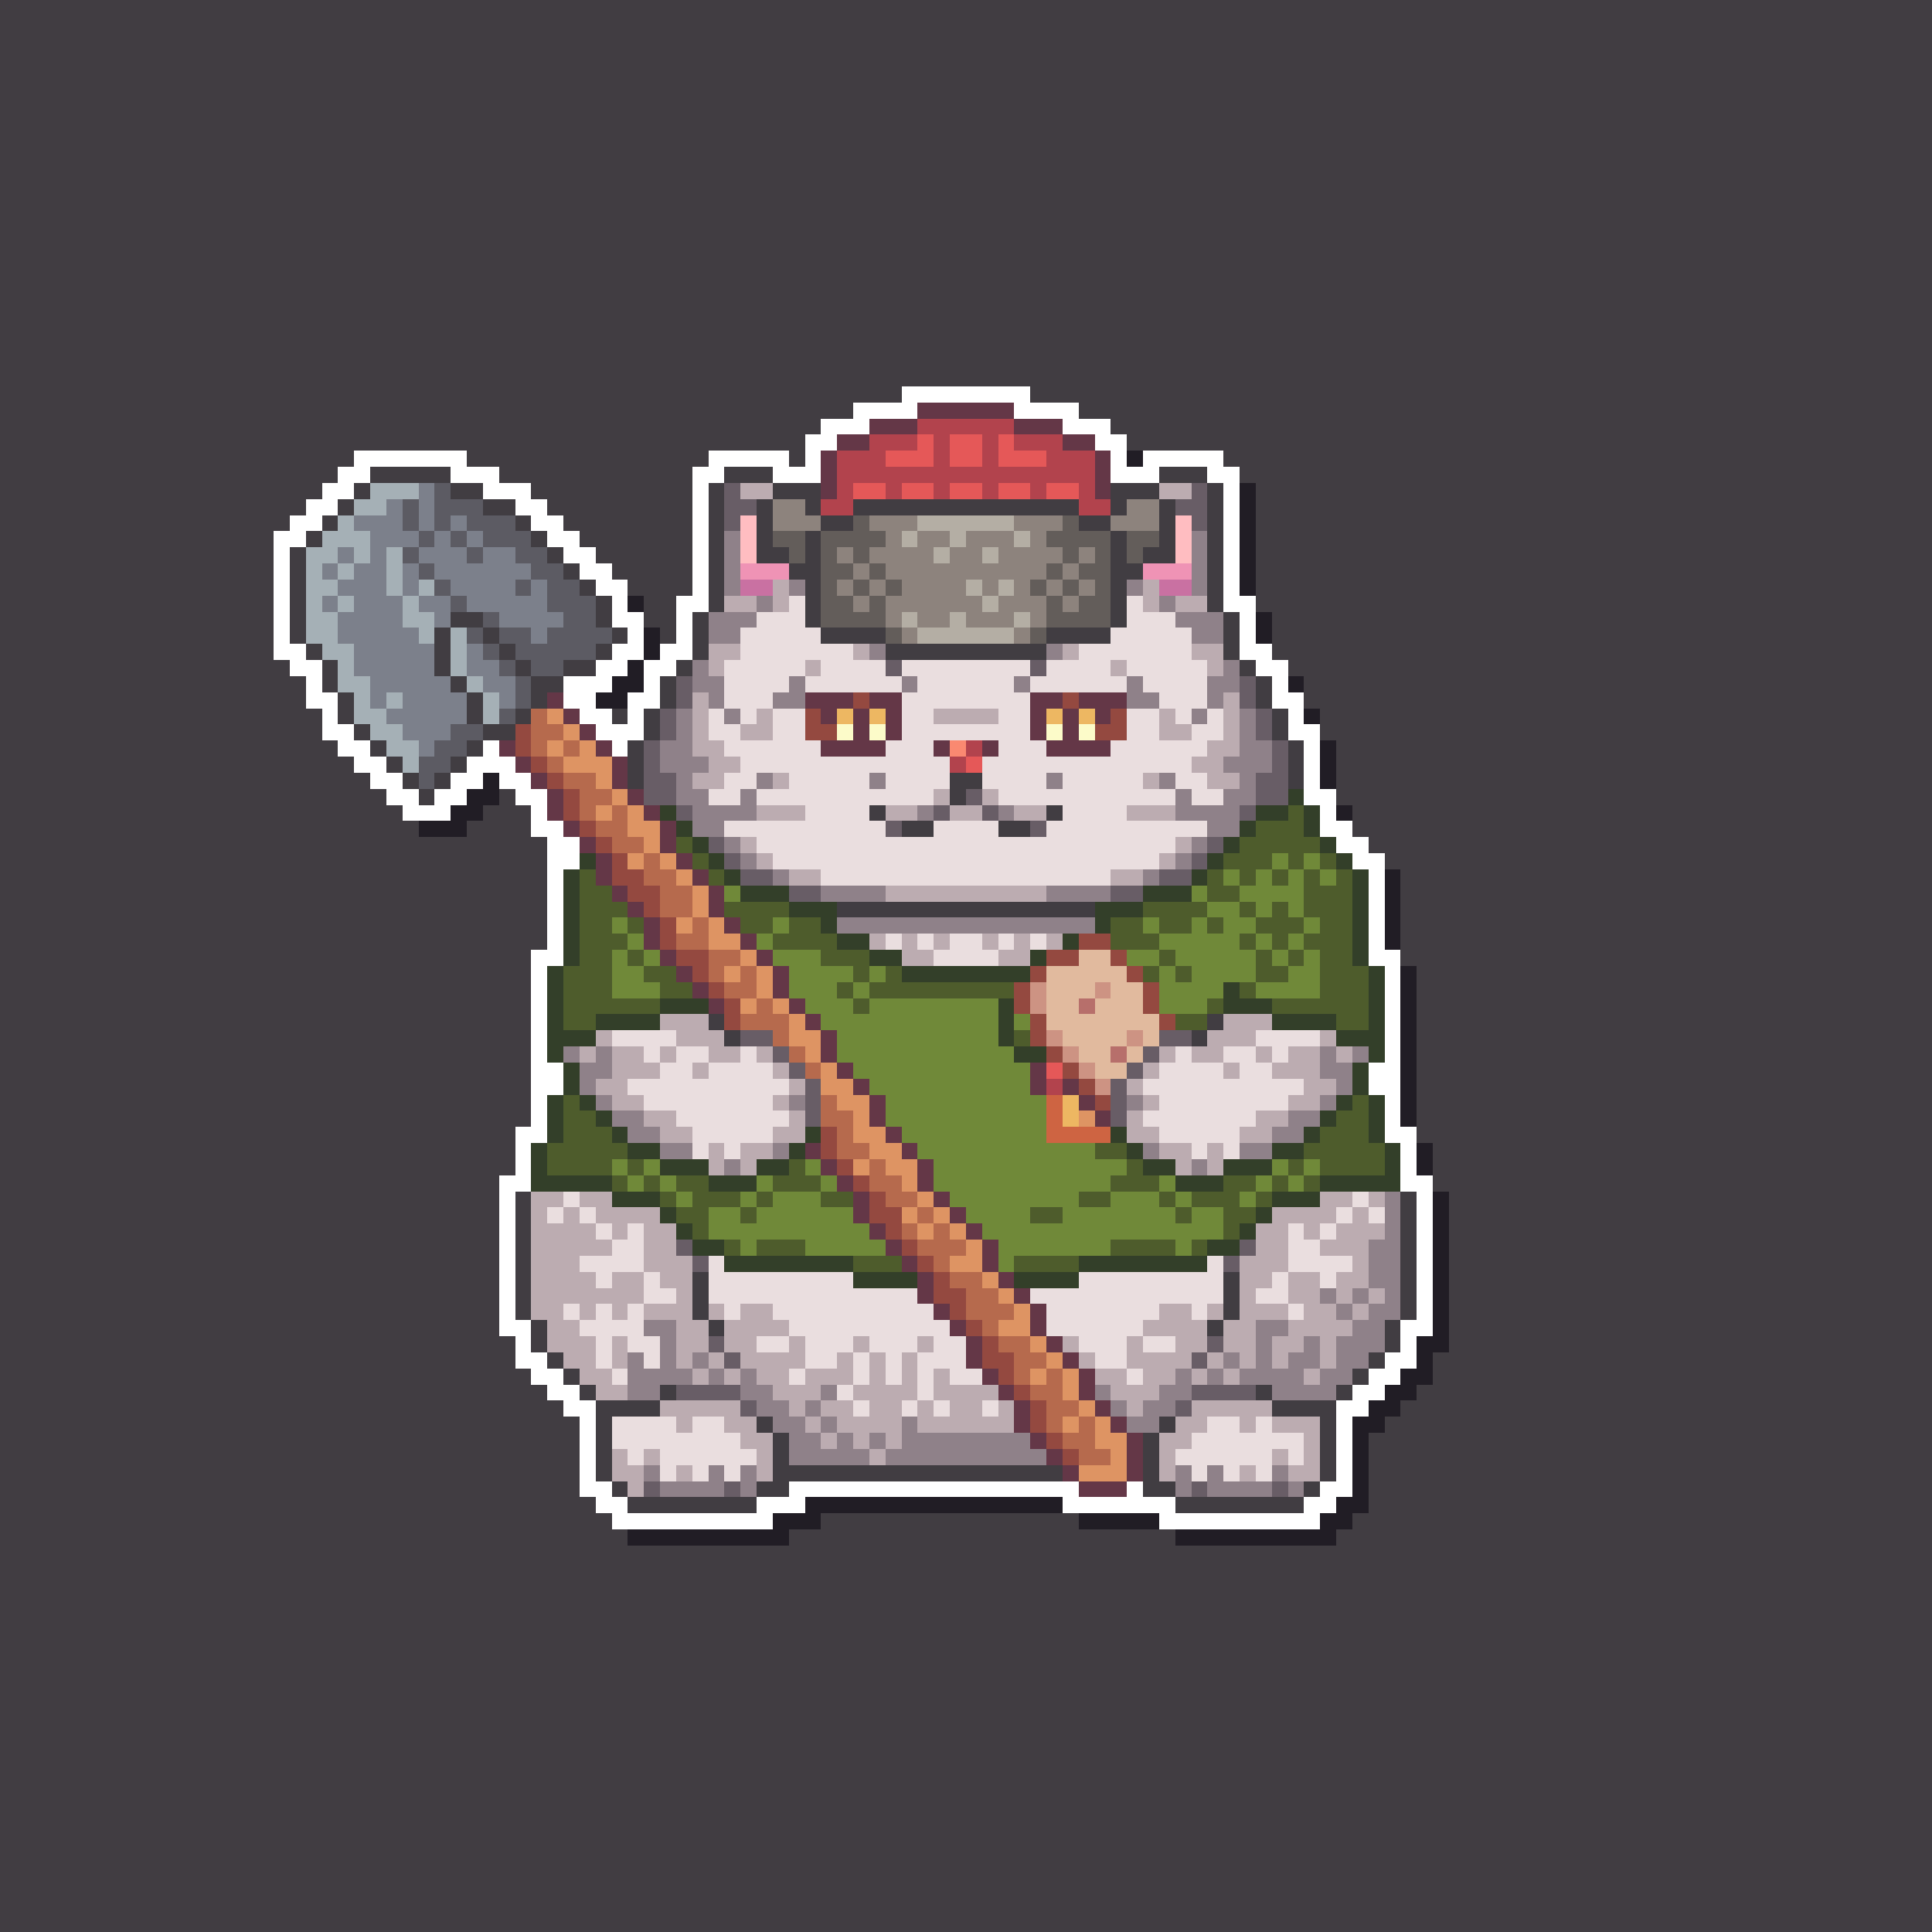 <svg xmlns="http://www.w3.org/2000/svg" shape-rendering="crispEdges" viewBox="0 -0.5 120 120" style="width:100%;height:100%;transform:translate3d(0,0,0);content-visibility:visible">
  <rect x="0" y="-0.5" width="120" height="120" fill="#333333" stroke="none"/>
  <path stroke="#413d42" d="M0,0 h120 M0,1 h120 M0,2 h120 M0,3 h120 M0,4 h120 M0,5 h120 
    M0,6 h120 M0,7 h120 M0,8 h120 M0,9 h120 M0,10 h120 M0,11 h120 M0,12 h120 M0,13 h120 
    M0,14 h120 M0,15 h120 M0,16 h120 M0,17 h120 M0,18 h120 M0,19 h120 M0,20 h120 
    M0,21 h120 M0,22 h120 M0,23 h120 M0,24 h56 M64,24 h56 M0,25 h53 M67,25 h53 
    M0,26 h51 M69,26 h51 M0,27 h50 M70,27 h50 M0,28 h22 M29,28 h15 M49,28 h1 M76,28 h44 
    M0,29 h21 M23,29 h5 M31,29 h12 M45,29 h3 M72,29 h3 M77,29 h43 M0,30 h20 M22,30 h1 
    M28,30 h2 M33,30 h10 M44,30 h1 M48,30 h3 M69,30 h3 M75,30 h1 M78,30 h42 M0,31 h19 
    M21,31 h1 M30,31 h2 M34,31 h9 M44,31 h1 M47,31 h1 M50,31 h1 M53,31 h14 M69,31 h1 
    M72,31 h1 M75,31 h1 M78,31 h42 M0,32 h18 M20,32 h1 M32,32 h1 M35,32 h8 M44,32 h1 
    M47,32 h1 M51,32 h2 M67,32 h2 M72,32 h1 M75,32 h1 M78,32 h42 M0,33 h17 M19,33 h1 
    M33,33 h1 M36,33 h7 M44,33 h1 M47,33 h1 M50,33 h1 M69,33 h1 M72,33 h1 M75,33 h1 
    M78,33 h42 M0,34 h17 M18,34 h1 M34,34 h1 M37,34 h6 M44,34 h1 M47,34 h2 M50,34 h1 
    M69,34 h1 M71,34 h2 M75,34 h1 M78,34 h42 M0,35 h17 M18,35 h1 M35,35 h1 M38,35 h5 
    M44,35 h1 M49,35 h2 M69,35 h2 M75,35 h1 M78,35 h42 M0,36 h17 M18,36 h1 M36,36 h1 
    M39,36 h4 M44,36 h1 M50,36 h1 M69,36 h1 M75,36 h1 M78,36 h42 M0,37 h17 M18,37 h1 
    M37,37 h1 M40,37 h2 M44,37 h1 M50,37 h1 M69,37 h1 M75,37 h1 M78,37 h42 M0,38 h17 
    M18,38 h1 M28,38 h2 M37,38 h1 M40,38 h2 M43,38 h1 M50,38 h1 M69,38 h1 M76,38 h1 
    M79,38 h41 M0,39 h17 M18,39 h1 M27,39 h1 M30,39 h1 M38,39 h1 M41,39 h1 M43,39 h1 
    M51,39 h4 M65,39 h4 M76,39 h1 M79,39 h41 M0,40 h17 M19,40 h1 M27,40 h1 M31,40 h1 
    M37,40 h1 M43,40 h1 M55,40 h10 M76,40 h1 M79,40 h41 M0,41 h18 M20,41 h1 M27,41 h1 
    M32,41 h1 M35,41 h2 M42,41 h1 M77,41 h1 M80,41 h40 M0,42 h19 M20,42 h1 M28,42 h1 
    M33,42 h2 M41,42 h1 M78,42 h1 M81,42 h39 M0,43 h19 M21,43 h1 M29,43 h1 M33,43 h1 
    M41,43 h1 M78,43 h1 M81,43 h39 M0,44 h20 M21,44 h1 M29,44 h1 M32,44 h1 M38,44 h1 
    M40,44 h1 M79,44 h1 M82,44 h38 M0,45 h20 M22,45 h1 M30,45 h2 M40,45 h1 M79,45 h1 
    M82,45 h38 M0,46 h21 M23,46 h1 M29,46 h1 M39,46 h1 M80,46 h1 M83,46 h37 M0,47 h22 
    M24,47 h1 M28,47 h1 M39,47 h1 M80,47 h1 M83,47 h37 M0,48 h23 M25,48 h1 M27,48 h1 
    M39,48 h1 M59,48 h2 M80,48 h1 M83,48 h37 M0,49 h24 M26,49 h1 M31,49 h1 M59,49 h1 
    M83,49 h37 M0,50 h25 M30,50 h3 M54,50 h1 M65,50 h1 M84,50 h36 M0,51 h26 M29,51 h4 
    M56,51 h2 M62,51 h2 M84,51 h36 M0,52 h34 M85,52 h35 M0,53 h34 M86,53 h34 M0,54 h34 
    M87,54 h33 M0,55 h34 M87,55 h33 M0,56 h34 M52,56 h16 M87,56 h33 M0,57 h34 M87,57 h33 
    M0,58 h34 M87,58 h33 M0,59 h33 M87,59 h33 M0,60 h33 M88,60 h32 M0,61 h33 M88,61 h32 
    M0,62 h33 M88,62 h32 M0,63 h33 M44,63 h1 M75,63 h1 M88,63 h32 M0,64 h33 M45,64 h1 
    M74,64 h1 M88,64 h32 M0,65 h33 M88,65 h32 M0,66 h33 M88,66 h32 M0,67 h33 M88,67 h32 
    M0,68 h33 M88,68 h32 M0,69 h33 M88,69 h32 M0,70 h32 M88,70 h32 M0,71 h32 M89,71 h31 
    M0,72 h32 M89,72 h31 M0,73 h31 M89,73 h31 M0,74 h31 M32,74 h1 M87,74 h1 M90,74 h30 
    M0,75 h31 M32,75 h1 M87,75 h1 M90,75 h30 M0,76 h31 M32,76 h1 M87,76 h1 M90,76 h30 
    M0,77 h31 M32,77 h1 M87,77 h1 M90,77 h30 M0,78 h31 M32,78 h1 M87,78 h1 M90,78 h30 
    M0,79 h31 M32,79 h1 M43,79 h1 M76,79 h1 M87,79 h1 M90,79 h30 M0,80 h31 M32,80 h1 
    M43,80 h1 M76,80 h1 M87,80 h1 M90,80 h30 M0,81 h31 M32,81 h1 M43,81 h1 M76,81 h1 
    M87,81 h1 M90,81 h30 M0,82 h31 M33,82 h1 M44,82 h1 M75,82 h1 M86,82 h1 M90,82 h30 
    M0,83 h32 M33,83 h1 M86,83 h1 M90,83 h30 M0,84 h32 M34,84 h1 M85,84 h1 M89,84 h31 
    M0,85 h33 M35,85 h1 M84,85 h1 M89,85 h31 M0,86 h34 M36,86 h1 M41,86 h1 M78,86 h1 
    M83,86 h1 M88,86 h32 M0,87 h35 M37,87 h4 M79,87 h4 M87,87 h33 M0,88 h36 M37,88 h1 
    M47,88 h1 M72,88 h1 M82,88 h1 M86,88 h34 M0,89 h36 M37,89 h1 M48,89 h1 M71,89 h1 
    M82,89 h1 M85,89 h35 M0,90 h36 M37,90 h1 M48,90 h1 M71,90 h1 M82,90 h1 M85,90 h35 
    M0,91 h36 M37,91 h1 M48,91 h18 M71,91 h1 M82,91 h1 M85,91 h35 M0,92 h36 M38,92 h1 
    M47,92 h2 M71,92 h2 M81,92 h1 M85,92 h35 M0,93 h37 M39,93 h8 M73,93 h8 M85,93 h35 
    M0,94 h38 M51,94 h16 M84,94 h36 M0,95 h39 M49,95 h24 M83,95 h37 M0,96 h120 
    M0,97 h120 M0,98 h120 M0,99 h120 M0,100 h120 M0,101 h120 M0,102 h120 M0,103 h120 
    M0,104 h120 M0,105 h120 M0,106 h120 M0,107 h120 M0,108 h120 M0,109 h120 M0,110 h120 
    M0,111 h120 M0,112 h120 M0,113 h120 M0,114 h120 M0,115 h120 M0,116 h120 M0,117 h120 
    M0,118 h120 M0,119 h120"/>
  <path stroke="#ffffff" d="M56,24 h8 M53,25 h4 M63,25 h4 M51,26 h3 M66,26 h3 M50,27 h2 
    M68,27 h2 M22,28 h7 M44,28 h5 M50,28 h1 M69,28 h1 M71,28 h5 M21,29 h2 M28,29 h3 
    M43,29 h2 M48,29 h3 M69,29 h3 M75,29 h2 M20,30 h2 M30,30 h3 M43,30 h1 M76,30 h1 
    M19,31 h2 M32,31 h2 M43,31 h1 M76,31 h1 M18,32 h2 M33,32 h2 M43,32 h1 M76,32 h1 
    M17,33 h2 M34,33 h2 M43,33 h1 M76,33 h1 M17,34 h1 M35,34 h2 M43,34 h1 M76,34 h1 
    M17,35 h1 M36,35 h2 M43,35 h1 M76,35 h1 M17,36 h1 M37,36 h2 M43,36 h1 M76,36 h1 
    M17,37 h1 M38,37 h1 M42,37 h2 M76,37 h2 M17,38 h1 M38,38 h2 M42,38 h1 M77,38 h1 
    M17,39 h1 M39,39 h1 M42,39 h1 M77,39 h1 M17,40 h2 M38,40 h2 M41,40 h2 M77,40 h2 
    M18,41 h2 M37,41 h2 M40,41 h2 M78,41 h2 M19,42 h1 M35,42 h3 M40,42 h1 M79,42 h1 
    M19,43 h2 M35,43 h2 M39,43 h2 M79,43 h2 M20,44 h1 M36,44 h2 M39,44 h1 M80,44 h1 
    M20,45 h2 M37,45 h3 M80,45 h2 M21,46 h2 M30,46 h1 M38,46 h1 M81,46 h1 M22,47 h2 
    M29,47 h3 M81,47 h1 M23,48 h2 M28,48 h2 M31,48 h2 M81,48 h1 M24,49 h2 M27,49 h2 
    M32,49 h2 M81,49 h2 M25,50 h3 M33,50 h1 M82,50 h1 M33,51 h2 M82,51 h2 M34,52 h2 
    M83,52 h2 M34,53 h2 M84,53 h2 M34,54 h1 M85,54 h1 M34,55 h1 M85,55 h1 M34,56 h1 
    M85,56 h1 M34,57 h1 M85,57 h1 M34,58 h1 M85,58 h1 M33,59 h2 M85,59 h2 M33,60 h1 
    M86,60 h1 M33,61 h1 M86,61 h1 M33,62 h1 M86,62 h1 M33,63 h1 M86,63 h1 M33,64 h1 
    M86,64 h1 M33,65 h1 M86,65 h1 M33,66 h2 M85,66 h2 M33,67 h2 M85,67 h2 M33,68 h1 
    M86,68 h1 M33,69 h1 M86,69 h1 M32,70 h2 M86,70 h2 M32,71 h1 M87,71 h1 M32,72 h1 
    M87,72 h1 M31,73 h2 M87,73 h2 M31,74 h1 M88,74 h1 M31,75 h1 M88,75 h1 M31,76 h1 
    M88,76 h1 M31,77 h1 M88,77 h1 M31,78 h1 M88,78 h1 M31,79 h1 M88,79 h1 M31,80 h1 
    M88,80 h1 M31,81 h1 M88,81 h1 M31,82 h2 M87,82 h2 M32,83 h1 M87,83 h1 M32,84 h2 
    M86,84 h2 M33,85 h2 M85,85 h2 M34,86 h2 M84,86 h2 M35,87 h2 M83,87 h2 M36,88 h1 
    M83,88 h1 M36,89 h1 M83,89 h1 M36,90 h1 M83,90 h1 M36,91 h1 M83,91 h1 M36,92 h2 
    M49,92 h18 M70,92 h1 M82,92 h2 M37,93 h2 M47,93 h3 M66,93 h7 M81,93 h2 M38,94 h10 
    M72,94 h10"/>
  <path stroke="#643747" d="M57,25 h6 M54,26 h3 M63,26 h3 M52,27 h2 M66,27 h2 M51,28 h1 
    M68,28 h1 M51,29 h1 M68,29 h1 M51,30 h1 M68,30 h1 M34,43 h1 M50,43 h3 M54,43 h2 
    M64,43 h2 M67,43 h3 M35,44 h1 M51,44 h1 M53,44 h1 M55,44 h1 M64,44 h1 M66,44 h1 
    M68,44 h1 M36,45 h1 M53,45 h1 M55,45 h1 M64,45 h1 M66,45 h1 M31,46 h1 M37,46 h1 
    M51,46 h4 M58,46 h1 M61,46 h1 M65,46 h4 M32,47 h1 M38,47 h1 M33,48 h1 M38,48 h1 
    M34,49 h1 M39,49 h1 M34,50 h1 M40,50 h1 M35,51 h1 M41,51 h1 M36,52 h1 M41,52 h1 
    M37,53 h1 M42,53 h1 M37,54 h1 M43,54 h1 M38,55 h1 M44,55 h1 M39,56 h1 M44,56 h1 
    M40,57 h1 M45,57 h1 M40,58 h1 M46,58 h1 M41,59 h1 M47,59 h1 M42,60 h1 M48,60 h1 
    M43,61 h1 M48,61 h1 M44,62 h1 M49,62 h1 M50,63 h1 M51,64 h1 M51,65 h1 M52,66 h1 
    M64,66 h1 M53,67 h1 M64,67 h1 M66,67 h1 M54,68 h1 M67,68 h1 M54,69 h1 M68,69 h1 
    M55,70 h1 M50,71 h1 M56,71 h1 M51,72 h1 M57,72 h1 M52,73 h1 M57,73 h1 M53,74 h1 
    M58,74 h1 M53,75 h1 M59,75 h1 M54,76 h1 M60,76 h1 M55,77 h1 M61,77 h1 M56,78 h1 
    M61,78 h1 M57,79 h1 M62,79 h1 M57,80 h1 M63,80 h1 M58,81 h1 M64,81 h1 M59,82 h1 
    M64,82 h1 M60,83 h1 M65,83 h1 M60,84 h1 M66,84 h1 M61,85 h1 M67,85 h1 M62,86 h1 
    M67,86 h1 M63,87 h1 M68,87 h1 M63,88 h1 M69,88 h1 M64,89 h1 M70,89 h1 M65,90 h1 
    M70,90 h1 M66,91 h1 M70,91 h1 M67,92 h3"/>
  <path stroke="#b2434d" d="M57,26 h6 M54,27 h3 M58,27 h1 M61,27 h1 M63,27 h3 M52,28 h3 
    M58,28 h1 M61,28 h1 M65,28 h3 M52,29 h16 M52,30 h1 M55,30 h1 M58,30 h1 M61,30 h1 
    M64,30 h1 M67,30 h1 M51,31 h2 M67,31 h2 M60,46 h1 M59,47 h1 M65,67 h1"/>
  <path stroke="#e55858" d="M57,27 h1 M59,27 h2 M62,27 h1 M55,28 h3 M59,28 h2 M62,28 h3 
    M53,30 h2 M56,30 h2 M59,30 h2 M62,30 h2 M65,30 h2 M60,47 h1 M65,66 h1"/>
  <path stroke="#211d25" d="M70,28 h1 M77,30 h1 M77,31 h1 M77,32 h1 M77,33 h1 M77,34 h1 
    M77,35 h1 M77,36 h1 M39,37 h1 M78,38 h1 M40,39 h1 M78,39 h1 M40,40 h1 M39,41 h1 
    M38,42 h2 M80,42 h1 M37,43 h2 M81,44 h1 M82,46 h1 M82,47 h1 M30,48 h1 M82,48 h1 
    M29,49 h2 M28,50 h2 M83,50 h1 M26,51 h3 M86,54 h1 M86,55 h1 M86,56 h1 M86,57 h1 
    M86,58 h1 M87,60 h1 M87,61 h1 M87,62 h1 M87,63 h1 M87,64 h1 M87,65 h1 M87,66 h1 
    M87,67 h1 M87,68 h1 M87,69 h1 M88,71 h1 M88,72 h1 M89,74 h1 M89,75 h1 M89,76 h1 
    M89,77 h1 M89,78 h1 M89,79 h1 M89,80 h1 M89,81 h1 M89,82 h1 M88,83 h2 M88,84 h1 
    M87,85 h2 M86,86 h2 M85,87 h2 M84,88 h2 M84,89 h1 M84,90 h1 M84,91 h1 M84,92 h1 
    M50,93 h16 M83,93 h2 M48,94 h3 M67,94 h5 M82,94 h2 M39,95 h10 M73,95 h10"/>
  <path stroke="#a5b0b6" d="M23,30 h3 M22,31 h2 M21,32 h1 M20,33 h3 M19,34 h2 M22,34 h1 
    M24,34 h1 M19,35 h1 M21,35 h1 M24,35 h1 M19,36 h2 M24,36 h1 M26,36 h1 M19,37 h1 
    M21,37 h1 M25,37 h1 M19,38 h2 M25,38 h2 M19,39 h2 M26,39 h1 M28,39 h1 M20,40 h2 
    M28,40 h1 M21,41 h1 M28,41 h1 M21,42 h2 M29,42 h1 M22,43 h1 M24,43 h1 M30,43 h1 
    M22,44 h2 M30,44 h1 M23,45 h2 M24,46 h2 M25,47 h1"/>
  <path stroke="#7c808b" d="M26,30 h1 M24,31 h1 M26,31 h1 M22,32 h3 M26,32 h1 M28,32 h1 
    M23,33 h3 M27,33 h1 M29,33 h1 M21,34 h1 M23,34 h1 M26,34 h3 M30,34 h2 M20,35 h1 
    M22,35 h2 M25,35 h1 M27,35 h6 M21,36 h3 M25,36 h1 M28,36 h4 M33,36 h1 M20,37 h1 
    M22,37 h3 M26,37 h2 M29,37 h5 M21,38 h4 M27,38 h1 M31,38 h4 M21,39 h5 M33,39 h1 
    M22,40 h5 M29,40 h1 M22,41 h5 M29,41 h2 M23,42 h5 M30,42 h2 M23,43 h1 M25,43 h4 
    M31,43 h1 M24,44 h5 M25,45 h3 M26,46 h1"/>
  <path stroke="#5c5b63" d="M27,30 h1 M25,31 h1 M27,31 h3 M25,32 h1 M27,32 h1 M29,32 h3 
    M26,33 h1 M28,33 h1 M30,33 h3 M25,34 h1 M29,34 h1 M32,34 h2 M26,35 h1 M33,35 h2 
    M27,36 h1 M32,36 h1 M34,36 h2 M28,37 h1 M34,37 h3 M30,38 h1 M35,38 h2 M29,39 h1 
    M31,39 h2 M34,39 h4 M30,40 h1 M32,40 h5 M31,41 h1 M33,41 h2 M32,42 h1 M32,43 h1 
    M31,44 h1 M28,45 h2 M27,46 h2 M26,47 h2 M26,48 h1"/>
  <path stroke="#685d66" d="M45,30 h1 M74,30 h1 M45,31 h2 M73,31 h2 M45,32 h1 M74,32 h1 
    M55,41 h1 M64,41 h1 M42,42 h1 M77,42 h1 M42,43 h1 M77,43 h1 M41,44 h1 M78,44 h1 
    M41,45 h1 M78,45 h1 M40,46 h1 M79,46 h1 M40,47 h1 M79,47 h1 M40,48 h2 M78,48 h2 
    M40,49 h2 M60,49 h1 M78,49 h2 M42,50 h1 M58,50 h1 M61,50 h1 M77,50 h1 M55,51 h1 
    M64,51 h1 M44,52 h1 M75,52 h1 M45,53 h1 M74,53 h1 M46,54 h2 M72,54 h2 M49,55 h2 
    M69,55 h2 M46,64 h2 M72,64 h2 M48,65 h1 M71,65 h1 M49,66 h1 M70,66 h1 M50,67 h1 
    M69,67 h1 M50,68 h1 M69,68 h1 M50,69 h1 M69,69 h1 M42,77 h1 M77,77 h1 M43,78 h1 
    M76,78 h1 M44,83 h1 M75,83 h1 M45,84 h1 M74,84 h1 M42,86 h4 M74,86 h4 M46,87 h1 
    M73,87 h1 M40,92 h1 M45,92 h1 M74,92 h1 M79,92 h1"/>
  <path stroke="#bcacb1" d="M46,30 h2 M72,30 h2 M48,36 h1 M71,36 h1 M45,37 h2 M48,37 h1 
    M71,37 h1 M73,37 h2 M44,40 h2 M53,40 h1 M66,40 h1 M74,40 h2 M44,41 h1 M50,41 h1 
    M69,41 h1 M75,41 h1 M43,43 h1 M76,43 h1 M43,44 h1 M47,44 h1 M58,44 h4 M72,44 h1 
    M76,44 h1 M43,45 h1 M46,45 h2 M72,45 h2 M76,45 h1 M43,46 h2 M75,46 h2 M44,47 h2 
    M74,47 h2 M43,48 h2 M48,48 h1 M71,48 h1 M75,48 h2 M58,49 h1 M61,49 h1 M47,50 h3 
    M55,50 h2 M59,50 h2 M63,50 h2 M70,50 h3 M46,52 h1 M73,52 h1 M47,53 h1 M72,53 h1 
    M49,54 h2 M69,54 h2 M55,55 h10 M54,58 h1 M56,58 h1 M58,58 h1 M61,58 h1 M63,58 h1 
    M65,58 h1 M56,59 h2 M62,59 h2 M41,63 h3 M76,63 h3 M37,64 h1 M42,64 h3 M75,64 h3 
    M82,64 h1 M36,65 h1 M38,65 h2 M41,65 h1 M44,65 h2 M47,65 h1 M72,65 h1 M74,65 h2 
    M78,65 h1 M80,65 h2 M83,65 h1 M38,66 h3 M43,66 h1 M48,66 h1 M71,66 h1 M76,66 h1 
    M79,66 h3 M37,67 h2 M49,67 h1 M70,67 h1 M81,67 h2 M38,68 h2 M48,68 h1 M71,68 h1 
    M80,68 h2 M40,69 h2 M49,69 h1 M70,69 h1 M78,69 h2 M41,70 h2 M48,70 h2 M70,70 h2 
    M77,70 h2 M44,71 h1 M46,71 h2 M72,71 h2 M75,71 h1 M44,72 h1 M46,72 h1 M73,72 h1 
    M75,72 h1 M33,74 h2 M36,74 h2 M82,74 h2 M85,74 h1 M33,75 h1 M35,75 h1 M37,75 h4 
    M79,75 h4 M84,75 h1 M33,76 h4 M38,76 h1 M40,76 h2 M78,76 h2 M81,76 h1 M83,76 h3 
    M33,77 h5 M40,77 h2 M78,77 h2 M82,77 h3 M33,78 h3 M40,78 h3 M77,78 h3 M84,78 h1 
    M33,79 h4 M38,79 h2 M41,79 h2 M77,79 h2 M80,79 h2 M83,79 h2 M33,80 h7 M42,80 h1 
    M77,80 h1 M80,80 h2 M83,80 h1 M85,80 h1 M33,81 h2 M36,81 h1 M38,81 h1 M40,81 h3 
    M44,81 h1 M46,81 h2 M72,81 h2 M75,81 h1 M77,81 h3 M81,81 h2 M84,81 h1 M34,82 h2 
    M42,82 h2 M45,82 h4 M71,82 h4 M76,82 h2 M80,82 h4 M34,83 h3 M38,83 h1 M42,83 h2 
    M45,83 h2 M49,83 h1 M53,83 h1 M57,83 h1 M66,83 h1 M70,83 h1 M73,83 h2 M76,83 h2 
    M79,83 h2 M82,83 h1 M35,84 h2 M38,84 h1 M42,84 h1 M44,84 h1 M46,84 h4 M52,84 h1 
    M54,84 h1 M56,84 h1 M67,84 h1 M70,84 h4 M75,84 h1 M77,84 h1 M79,84 h1 M82,84 h1 
    M36,85 h2 M43,85 h1 M45,85 h1 M47,85 h2 M50,85 h3 M54,85 h1 M56,85 h1 M58,85 h1 
    M68,85 h2 M71,85 h2 M74,85 h1 M76,85 h1 M81,85 h1 M37,86 h2 M48,86 h3 M53,86 h4 
    M58,86 h4 M69,86 h3 M41,87 h5 M49,87 h1 M51,87 h2 M54,87 h2 M57,87 h1 M59,87 h2 
    M62,87 h1 M70,87 h1 M74,87 h5 M42,88 h1 M45,88 h2 M50,88 h1 M52,88 h4 M57,88 h6 
    M73,88 h2 M77,88 h1 M79,88 h3 M46,89 h2 M51,89 h1 M53,89 h1 M55,89 h1 M72,89 h2 
    M81,89 h1 M38,90 h1 M40,90 h1 M47,90 h1 M54,90 h1 M72,90 h1 M79,90 h1 M81,90 h1 
    M38,91 h2 M42,91 h1 M47,91 h1 M72,91 h1 M77,91 h1 M80,91 h2 M39,92 h1"/>
  <path stroke="#8d837d" d="M48,31 h2 M70,31 h2 M48,32 h3 M54,32 h3 M63,32 h3 M69,32 h3 
    M55,33 h1 M57,33 h2 M60,33 h3 M64,33 h1 M52,34 h1 M54,34 h4 M59,34 h2 M62,34 h4 
    M67,34 h1 M53,35 h1 M55,35 h10 M66,35 h1 M52,36 h1 M54,36 h1 M56,36 h4 M61,36 h1 
    M63,36 h1 M65,36 h1 M67,36 h1 M53,37 h1 M55,37 h6 M62,37 h3 M66,37 h1 M55,38 h1 
    M57,38 h2 M60,38 h3 M64,38 h1 M56,39 h1 M63,39 h1"/>
  <path stroke="#ffbdc1" d="M46,32 h1 M73,32 h1 M46,33 h1 M73,33 h1 M46,34 h1 M73,34 h1"/>
  <path stroke="#635d5a" d="M53,32 h1 M66,32 h1 M48,33 h2 M51,33 h4 M65,33 h4 M70,33 h2 
    M49,34 h1 M51,34 h1 M53,34 h1 M66,34 h1 M68,34 h1 M70,34 h1 M51,35 h2 M54,35 h1 
    M65,35 h1 M67,35 h2 M51,36 h1 M53,36 h1 M55,36 h1 M64,36 h1 M66,36 h1 M68,36 h1 
    M51,37 h2 M54,37 h1 M65,37 h1 M67,37 h2 M51,38 h4 M65,38 h4 M55,39 h1 M64,39 h1"/>
  <path stroke="#b4aea4" d="M57,32 h6 M56,33 h1 M59,33 h1 M63,33 h1 M58,34 h1 M61,34 h1 
    M60,36 h1 M62,36 h1 M61,37 h1 M56,38 h1 M59,38 h1 M63,38 h1 M57,39 h6"/>
  <path stroke="#8f8189" d="M45,33 h1 M74,33 h1 M45,34 h1 M74,34 h1 M45,35 h1 M74,35 h1 
    M45,36 h1 M49,36 h1 M70,36 h1 M74,36 h1 M47,37 h1 M72,37 h1 M44,38 h3 M73,38 h3 
    M44,39 h2 M74,39 h2 M54,40 h1 M65,40 h1 M43,41 h1 M76,41 h1 M43,42 h2 M49,42 h1 
    M56,42 h1 M63,42 h1 M70,42 h1 M75,42 h2 M44,43 h1 M48,43 h2 M70,43 h2 M75,43 h1 
    M42,44 h1 M45,44 h1 M74,44 h1 M77,44 h1 M42,45 h1 M77,45 h1 M41,46 h2 M77,46 h2 
    M41,47 h3 M76,47 h3 M42,48 h1 M47,48 h1 M54,48 h1 M65,48 h1 M72,48 h1 M77,48 h1 
    M42,49 h2 M46,49 h1 M73,49 h1 M76,49 h2 M43,50 h4 M57,50 h1 M62,50 h1 M73,50 h4 
    M43,51 h2 M75,51 h2 M45,52 h1 M74,52 h1 M46,53 h1 M73,53 h1 M48,54 h1 M71,54 h1 
    M51,55 h4 M65,55 h4 M52,57 h16 M35,65 h1 M37,65 h1 M82,65 h1 M84,65 h1 M36,66 h2 
    M82,66 h2 M36,67 h1 M83,67 h1 M37,68 h1 M49,68 h1 M70,68 h1 M82,68 h1 M38,69 h2 
    M80,69 h2 M39,70 h2 M79,70 h2 M41,71 h2 M48,71 h1 M71,71 h1 M77,71 h2 M45,72 h1 
    M74,72 h1 M86,74 h1 M86,75 h1 M86,76 h1 M85,77 h2 M85,78 h2 M85,79 h2 M82,80 h1 
    M84,80 h1 M86,80 h1 M83,81 h1 M85,81 h2 M40,82 h2 M78,82 h2 M84,82 h2 M41,83 h1 
    M78,83 h1 M81,83 h1 M83,83 h3 M39,84 h1 M41,84 h1 M43,84 h1 M76,84 h1 M78,84 h1 
    M80,84 h2 M83,84 h2 M39,85 h4 M44,85 h1 M46,85 h1 M73,85 h1 M75,85 h1 M77,85 h4 
    M82,85 h2 M39,86 h2 M46,86 h2 M51,86 h1 M68,86 h1 M72,86 h2 M79,86 h4 M47,87 h2 
    M50,87 h1 M69,87 h1 M71,87 h2 M48,88 h2 M51,88 h1 M56,88 h1 M70,88 h2 M49,89 h2 
    M52,89 h1 M54,89 h1 M56,89 h8 M49,90 h5 M55,90 h10 M40,91 h1 M44,91 h1 M46,91 h1 
    M73,91 h1 M75,91 h1 M79,91 h1 M41,92 h4 M46,92 h1 M73,92 h1 M75,92 h4 M80,92 h1"/>
  <path stroke="#ef93b5" d="M46,35 h3 M71,35 h3"/>
  <path stroke="#c971a2" d="M46,36 h2 M72,36 h2"/>
  <path stroke="#eadedf" d="M49,37 h1 M70,37 h1 M47,38 h3 M70,38 h3 M46,39 h5 M69,39 h5 
    M46,40 h7 M67,40 h7 M45,41 h5 M51,41 h4 M56,41 h8 M65,41 h4 M70,41 h5 M45,42 h4 
    M50,42 h6 M57,42 h6 M64,42 h6 M71,42 h4 M45,43 h3 M56,43 h8 M72,43 h3 M44,44 h1 
    M46,44 h1 M48,44 h2 M56,44 h2 M62,44 h2 M70,44 h2 M73,44 h1 M75,44 h1 M44,45 h2 
    M48,45 h2 M56,45 h8 M70,45 h2 M74,45 h2 M45,46 h6 M55,46 h3 M62,46 h3 M69,46 h6 
    M46,47 h13 M61,47 h13 M45,48 h2 M49,48 h5 M55,48 h4 M61,48 h4 M66,48 h5 M73,48 h2 
    M44,49 h2 M47,49 h11 M62,49 h11 M74,49 h2 M50,50 h4 M66,50 h4 M45,51 h10 M58,51 h4 
    M65,51 h10 M47,52 h26 M48,53 h24 M51,54 h18 M55,58 h1 M57,58 h1 M59,58 h2 M62,58 h1 
    M64,58 h1 M58,59 h4 M38,64 h4 M78,64 h4 M40,65 h1 M42,65 h2 M46,65 h1 M73,65 h1 
    M76,65 h2 M79,65 h1 M41,66 h2 M44,66 h4 M72,66 h4 M77,66 h2 M39,67 h10 M71,67 h10 
    M40,68 h8 M72,68 h8 M42,69 h7 M71,69 h7 M43,70 h5 M72,70 h5 M43,71 h1 M45,71 h1 
    M74,71 h1 M76,71 h1 M35,74 h1 M84,74 h1 M34,75 h1 M36,75 h1 M83,75 h1 M85,75 h1 
    M37,76 h1 M39,76 h1 M80,76 h1 M82,76 h1 M38,77 h2 M80,77 h2 M36,78 h4 M44,78 h1 
    M75,78 h1 M80,78 h4 M37,79 h1 M40,79 h1 M44,79 h9 M67,79 h9 M79,79 h1 M82,79 h1 
    M40,80 h2 M44,80 h13 M64,80 h12 M78,80 h2 M35,81 h1 M37,81 h1 M39,81 h1 M45,81 h1 
    M48,81 h10 M65,81 h7 M74,81 h1 M80,81 h1 M36,82 h4 M49,82 h10 M65,82 h6 M37,83 h1 
    M39,83 h2 M47,83 h2 M50,83 h3 M54,83 h3 M58,83 h2 M67,83 h3 M71,83 h2 M37,84 h1 
    M40,84 h1 M50,84 h2 M53,84 h1 M55,84 h1 M57,84 h3 M68,84 h2 M38,85 h1 M49,85 h1 
    M53,85 h1 M55,85 h1 M57,85 h1 M59,85 h2 M70,85 h1 M52,86 h1 M57,86 h1 M53,87 h1 
    M56,87 h1 M58,87 h1 M61,87 h1 M38,88 h4 M43,88 h2 M75,88 h2 M78,88 h1 M38,89 h8 
    M74,89 h7 M39,90 h1 M41,90 h6 M73,90 h6 M80,90 h1 M41,91 h1 M43,91 h1 M45,91 h1 
    M74,91 h1 M76,91 h1 M78,91 h1"/>
  <path stroke="#944940" d="M53,43 h1 M66,43 h1 M50,44 h1 M69,44 h1 M32,45 h1 M50,45 h2 
    M68,45 h2 M32,46 h1 M33,47 h1 M34,48 h1 M35,49 h1 M35,50 h1 M36,51 h1 M37,52 h1 
    M38,53 h1 M38,54 h2 M39,55 h2 M40,56 h1 M41,57 h1 M41,58 h1 M67,58 h2 M42,59 h2 
    M65,59 h2 M69,59 h1 M43,60 h1 M64,60 h1 M70,60 h1 M44,61 h1 M63,61 h1 M71,61 h1 
    M45,62 h1 M63,62 h1 M71,62 h1 M45,63 h1 M64,63 h1 M72,63 h1 M64,64 h1 M65,65 h1 
    M66,66 h1 M67,67 h1 M68,68 h1 M51,70 h1 M51,71 h1 M52,72 h1 M53,73 h1 M54,74 h1 
    M54,75 h2 M55,76 h1 M56,77 h1 M57,78 h1 M58,79 h1 M58,80 h2 M59,81 h1 M60,82 h1 
    M61,83 h1 M61,84 h2 M62,85 h1 M63,86 h1 M64,87 h1 M64,88 h1 M65,89 h1 M66,90 h1"/>
  <path stroke="#b66a4d" d="M33,44 h1 M33,45 h2 M33,46 h1 M35,46 h1 M34,47 h1 M35,48 h2 
    M36,49 h2 M36,50 h1 M38,50 h1 M37,51 h2 M38,52 h2 M40,53 h1 M40,54 h2 M41,55 h2 
    M41,56 h2 M43,57 h1 M42,58 h2 M44,59 h2 M44,60 h1 M46,60 h1 M45,61 h2 M47,62 h1 
    M46,63 h3 M48,64 h1 M49,65 h1 M50,66 h1 M51,68 h1 M51,69 h2 M52,70 h1 M52,71 h2 
    M54,72 h1 M54,73 h2 M55,74 h2 M57,75 h1 M56,76 h1 M58,76 h1 M57,77 h3 M58,78 h1 
    M59,79 h2 M60,80 h2 M60,81 h3 M61,82 h1 M62,83 h2 M63,84 h2 M63,85 h1 M65,85 h1 
    M64,86 h2 M65,87 h2 M65,88 h1 M67,88 h1 M66,89 h2 M67,90 h2"/>
  <path stroke="#de9463" d="M34,44 h1 M35,45 h1 M34,46 h1 M36,46 h1 M35,47 h3 M37,48 h1 
    M38,49 h1 M37,50 h1 M39,50 h1 M39,51 h2 M40,52 h1 M39,53 h1 M41,53 h1 M42,54 h1 
    M43,55 h1 M43,56 h1 M42,57 h1 M44,57 h1 M44,58 h2 M46,59 h1 M45,60 h1 M47,60 h1 
    M47,61 h1 M46,62 h1 M48,62 h1 M49,63 h1 M49,64 h2 M50,65 h1 M51,66 h1 M51,67 h2 
    M52,68 h2 M53,69 h1 M67,69 h1 M53,70 h2 M54,71 h2 M53,72 h1 M55,72 h2 M56,73 h1 
    M57,74 h1 M56,75 h1 M58,75 h1 M57,76 h1 M59,76 h1 M60,77 h1 M59,78 h2 M61,79 h1 
    M62,80 h1 M63,81 h1 M62,82 h2 M64,83 h1 M65,84 h1 M64,85 h1 M66,85 h1 M66,86 h1 
    M67,87 h1 M66,88 h1 M68,88 h1 M68,89 h2 M69,90 h1 M67,91 h3"/>
  <path stroke="#edb762" d="M52,44 h1 M54,44 h1 M65,44 h1 M67,44 h1 M66,68 h1 M66,69 h1"/>
  <path stroke="#fcfbc9" d="M52,45 h1 M54,45 h1 M65,45 h1 M67,45 h1"/>
  <path stroke="#fa8971" d="M59,46 h1"/>
  <path stroke="#333f29" d="M80,49 h1 M41,50 h1 M78,50 h2 M81,50 h1 M42,51 h1 M77,51 h1 
    M81,51 h1 M43,52 h1 M76,52 h1 M82,52 h1 M36,53 h1 M44,53 h1 M75,53 h1 M83,53 h1 
    M35,54 h1 M45,54 h1 M74,54 h1 M84,54 h1 M35,55 h1 M46,55 h3 M71,55 h3 M84,55 h1 
    M35,56 h1 M49,56 h3 M68,56 h3 M84,56 h1 M35,57 h1 M51,57 h1 M68,57 h1 M84,57 h1 
    M35,58 h1 M52,58 h2 M66,58 h1 M84,58 h1 M35,59 h1 M54,59 h2 M64,59 h1 M84,59 h1 
    M34,60 h1 M56,60 h8 M85,60 h1 M34,61 h1 M76,61 h1 M85,61 h1 M34,62 h1 M41,62 h3 
    M62,62 h1 M76,62 h3 M85,62 h1 M34,63 h1 M37,63 h4 M62,63 h1 M79,63 h4 M85,63 h1 
    M34,64 h3 M62,64 h1 M83,64 h3 M34,65 h1 M63,65 h2 M85,65 h1 M35,66 h1 M84,66 h1 
    M35,67 h1 M84,67 h1 M34,68 h1 M36,68 h1 M83,68 h1 M85,68 h1 M34,69 h1 M37,69 h1 
    M82,69 h1 M85,69 h1 M34,70 h1 M38,70 h1 M50,70 h1 M69,70 h1 M81,70 h1 M85,70 h1 
    M33,71 h1 M39,71 h2 M49,71 h1 M70,71 h1 M79,71 h2 M86,71 h1 M33,72 h1 M41,72 h3 
    M47,72 h2 M71,72 h2 M76,72 h3 M86,72 h1 M33,73 h5 M44,73 h3 M73,73 h3 M82,73 h5 
    M38,74 h3 M79,74 h3 M41,75 h1 M78,75 h1 M42,76 h1 M77,76 h1 M43,77 h2 M75,77 h2 
    M45,78 h8 M67,78 h8 M53,79 h4 M63,79 h4"/>
  <path stroke="#4e5c2c" d="M80,50 h1 M78,51 h3 M42,52 h1 M77,52 h5 M43,53 h1 M76,53 h3 
    M80,53 h1 M82,53 h1 M36,54 h1 M44,54 h1 M75,54 h1 M77,54 h1 M79,54 h1 M81,54 h1 
    M83,54 h1 M36,55 h2 M75,55 h2 M81,55 h3 M36,56 h3 M45,56 h4 M71,56 h4 M77,56 h1 
    M79,56 h1 M81,56 h3 M36,57 h2 M39,57 h1 M46,57 h2 M49,57 h2 M69,57 h2 M72,57 h2 
    M75,57 h1 M78,57 h3 M82,57 h2 M36,58 h3 M48,58 h4 M69,58 h3 M77,58 h1 M79,58 h1 
    M81,58 h3 M36,59 h2 M39,59 h1 M51,59 h3 M72,59 h1 M78,59 h1 M80,59 h1 M82,59 h2 
    M35,60 h3 M40,60 h2 M53,60 h1 M55,60 h1 M71,60 h1 M73,60 h1 M78,60 h2 M82,60 h3 
    M35,61 h3 M41,61 h2 M52,61 h1 M54,61 h9 M77,61 h1 M82,61 h3 M35,62 h6 M53,62 h1 
    M75,62 h1 M79,62 h6 M35,63 h2 M73,63 h2 M83,63 h2 M63,64 h1 M35,68 h1 M84,68 h1 
    M35,69 h2 M83,69 h2 M35,70 h3 M82,70 h3 M34,71 h5 M68,71 h2 M81,71 h5 M34,72 h4 
    M39,72 h1 M49,72 h1 M70,72 h1 M80,72 h1 M82,72 h4 M38,73 h1 M40,73 h1 M42,73 h2 
    M48,73 h3 M69,73 h3 M76,73 h2 M79,73 h1 M81,73 h1 M41,74 h1 M43,74 h3 M47,74 h1 
    M51,74 h2 M67,74 h2 M72,74 h1 M74,74 h3 M78,74 h1 M42,75 h2 M46,75 h1 M64,75 h2 
    M73,75 h1 M76,75 h2 M43,76 h1 M76,76 h1 M45,77 h1 M47,77 h3 M69,77 h4 M74,77 h1 
    M53,78 h3 M63,78 h4"/>
  <path stroke="#708939" d="M79,53 h1 M81,53 h1 M76,54 h1 M78,54 h1 M80,54 h1 M82,54 h1 
    M45,55 h1 M74,55 h1 M77,55 h4 M75,56 h2 M78,56 h1 M80,56 h1 M38,57 h1 M48,57 h1 
    M71,57 h1 M74,57 h1 M76,57 h2 M81,57 h1 M39,58 h1 M47,58 h1 M72,58 h5 M78,58 h1 
    M80,58 h1 M38,59 h1 M40,59 h1 M48,59 h3 M70,59 h2 M73,59 h5 M79,59 h1 M81,59 h1 
    M38,60 h2 M49,60 h4 M54,60 h1 M72,60 h1 M74,60 h4 M80,60 h2 M38,61 h3 M49,61 h3 
    M53,61 h1 M72,61 h4 M78,61 h4 M50,62 h3 M54,62 h8 M72,62 h3 M51,63 h11 M63,63 h1 
    M52,64 h10 M52,65 h11 M53,66 h11 M54,67 h10 M55,68 h10 M55,69 h10 M56,70 h9 
    M57,71 h11 M38,72 h1 M40,72 h1 M50,72 h1 M58,72 h12 M79,72 h1 M81,72 h1 M39,73 h1 
    M41,73 h1 M47,73 h1 M51,73 h1 M58,73 h11 M72,73 h1 M78,73 h1 M80,73 h1 M42,74 h1 
    M46,74 h1 M48,74 h3 M59,74 h8 M69,74 h3 M73,74 h1 M77,74 h1 M44,75 h2 M47,75 h6 
    M60,75 h4 M66,75 h7 M74,75 h2 M44,76 h10 M61,76 h15 M46,77 h1 M50,77 h5 M62,77 h7 
    M73,77 h1 M62,78 h1"/>
  <path stroke="#e1ba9e" d="M67,59 h2 M65,60 h5 M65,61 h3 M69,61 h2 M65,62 h2 M68,62 h3 
    M65,63 h7 M66,64 h4 M71,64 h1 M67,65 h2 M70,65 h1 M68,66 h2"/>
  <path stroke="#cd9383" d="M64,61 h1 M68,61 h1 M64,62 h1 M65,64 h1 M70,64 h1 M66,65 h1 
    M67,66 h1 M68,67 h1"/>
  <path stroke="#b76f6b" d="M67,62 h1 M69,65 h1"/>
  <path stroke="#ce6442" d="M65,68 h1 M65,69 h1 M65,70 h4"/>
</svg>
